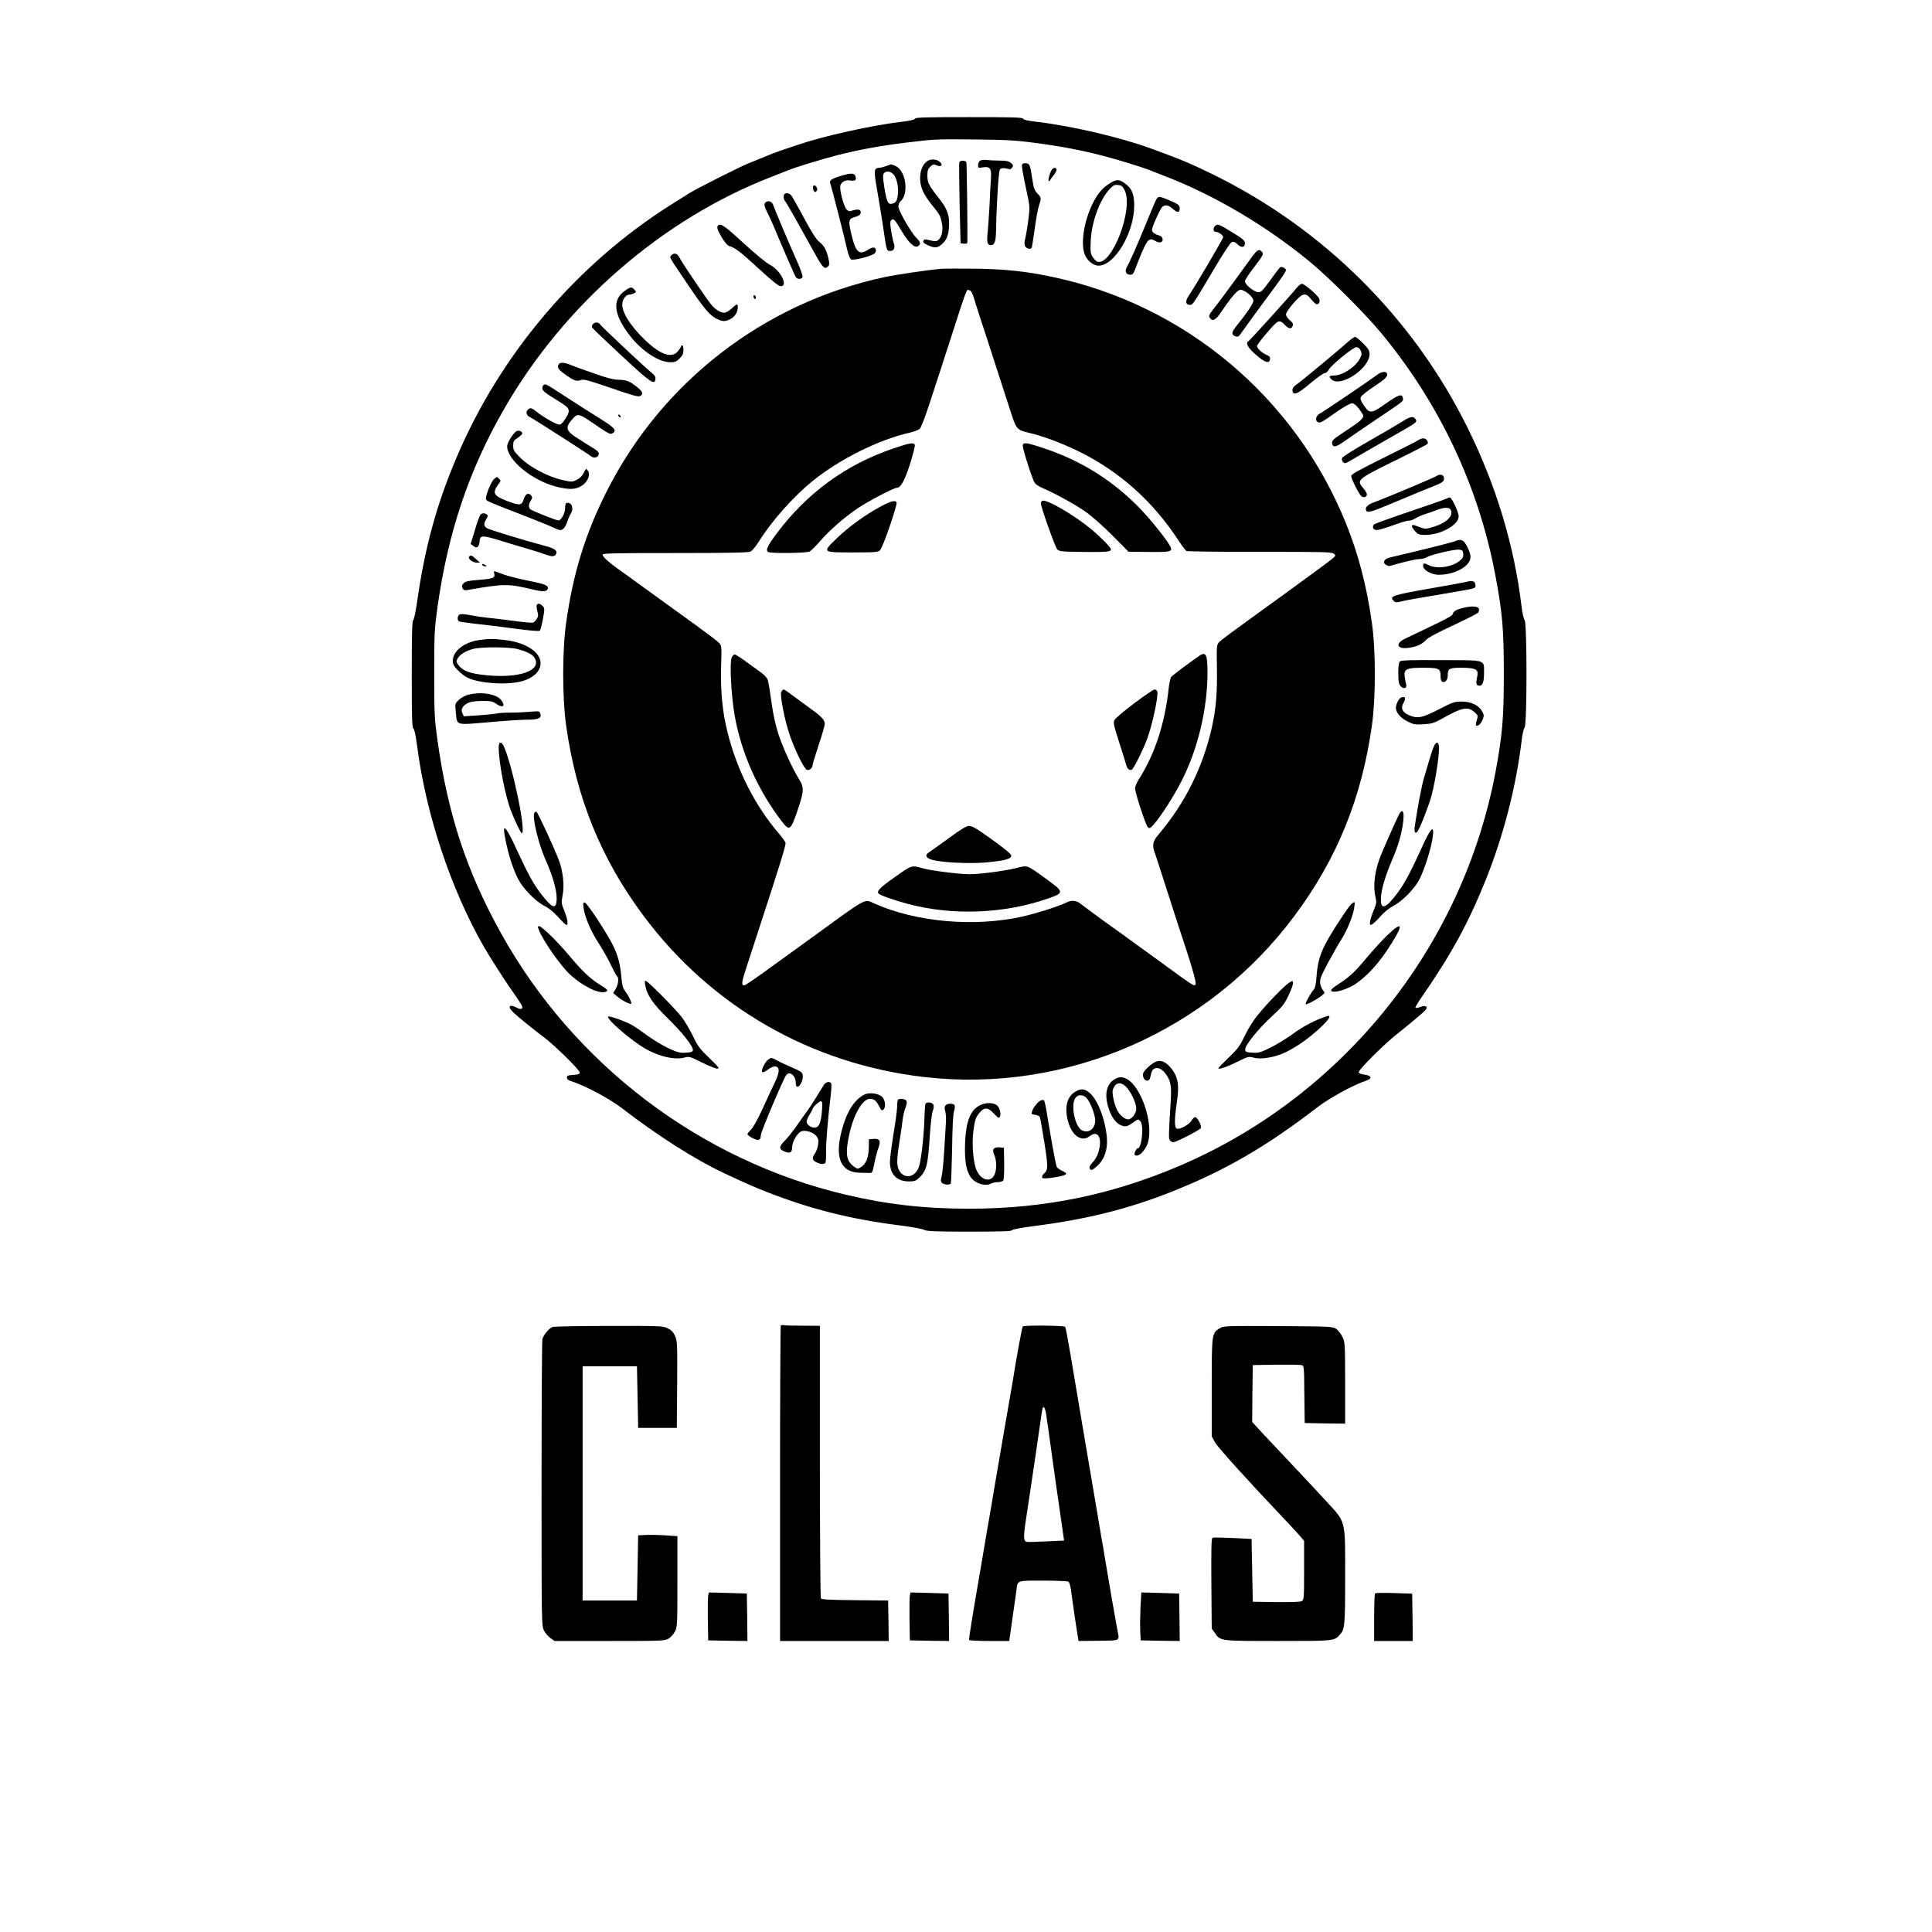 <?xml version="1.0" standalone="no"?>
<!DOCTYPE svg PUBLIC "-//W3C//DTD SVG 20010904//EN"
 "http://www.w3.org/TR/2001/REC-SVG-20010904/DTD/svg10.dtd">
<svg version="1.0" xmlns="http://www.w3.org/2000/svg"
 width="1600pt" height="1600pt" viewBox="0 0 1600 1600"
 preserveAspectRatio="xMidYMid meet">

<g transform="translate(0,1600) scale(0.1,-0.1)"
fill="#000000" stroke="none">
<path d="M7577 15017 c-3 -9 -42 -18 -114 -26 -243 -29 -646 -118 -858 -191
-49 -17 -115 -39 -145 -49 -30 -10 -89 -33 -130 -50 -41 -18 -100 -41 -130
-53 -61 -23 -435 -212 -490 -247 -19 -12 -87 -55 -151 -95 -780 -491 -1416
-1239 -1778 -2095 -167 -392 -265 -752 -329 -1211 -11 -74 -25 -136 -31 -138
-8 -3 -11 -127 -11 -444 0 -363 2 -443 14 -452 8 -7 20 -60 30 -141 74 -571
279 -1187 554 -1667 40 -70 157 -254 205 -323 111 -159 121 -175 110 -186 -8
-8 -20 -6 -41 5 -66 34 -83 11 -29 -40 37 -36 166 -140 251 -204 91 -68 296
-270 296 -291 0 -15 -9 -18 -52 -21 -45 -3 -53 -6 -53 -22 0 -13 10 -22 30
-28 109 -33 317 -143 422 -223 306 -235 608 -427 848 -540 182 -85 242 -112
365 -160 361 -141 699 -225 1105 -275 88 -11 173 -27 188 -35 24 -12 88 -15
377 -15 256 0 349 3 352 12 3 7 73 20 179 34 486 62 856 160 1274 339 377 161
690 349 1075 645 100 77 303 188 403 220 53 17 47 43 -12 50 -25 3 -46 11 -49
18 -6 20 216 241 334 332 49 38 172 140 203 169 26 24 31 35 23 43 -9 9 -21 9
-48 -1 -19 -7 -38 -10 -42 -7 -3 3 21 45 54 92 244 351 390 620 533 979 143
359 247 762 292 1138 6 55 18 104 25 112 21 20 21 870 0 890 -7 8 -19 57 -25
112 -61 506 -210 1001 -446 1478 -449 910 -1191 1649 -2107 2099 -193 94 -256
121 -513 215 -249 92 -664 189 -948 222 -72 8 -111 17 -114 26 -4 11 -86 13
-448 13 -362 0 -444 -2 -448 -13z m998 -201 c210 -27 380 -60 555 -105 113
-29 341 -99 390 -120 14 -6 67 -26 118 -46 415 -159 846 -413 1211 -714 159
-131 457 -429 587 -586 486 -588 808 -1269 947 -2005 59 -310 71 -447 71 -820
0 -373 -12 -509 -70 -820 -274 -1442 -1258 -2670 -2604 -3250 -570 -245 -1129
-360 -1755 -360 -371 0 -683 36 -1025 117 -1202 285 -2245 1077 -2849 2161
-287 516 -442 987 -529 1607 -24 176 -26 215 -26 545 0 330 2 369 26 545 87
622 260 1139 551 1645 498 868 1309 1573 2212 1924 66 26 131 52 145 57 54 23
281 92 405 124 180 46 369 80 570 104 235 29 243 29 580 26 251 -3 331 -7 490
-29z"/>
<path d="M7674 14662 c-35 -28 -54 -76 -54 -139 0 -72 28 -134 100 -223 63
-78 67 -85 79 -142 13 -56 4 -111 -21 -138 -21 -22 -29 -22 -99 -5 -19 5 -28
2 -32 -10 -5 -12 4 -21 36 -35 58 -27 81 -25 120 10 40 35 57 85 57 171 0 78
-21 128 -89 213 -77 97 -91 125 -91 182 0 41 5 55 25 74 22 21 28 22 51 11 40
-18 57 4 25 30 -29 24 -79 24 -107 1z"/>
<path d="M8118 14670 c-10 -6 -18 -23 -18 -37 0 -24 2 -25 39 -19 62 10 74 -9
67 -103 -3 -42 -8 -137 -11 -211 -4 -74 -11 -173 -15 -219 -10 -86 -4 -111 26
-111 31 0 41 28 43 123 4 230 21 489 32 504 12 13 37 14 77 2 8 -2 19 4 25 14
10 15 8 22 -12 38 -18 15 -39 19 -95 19 -39 0 -87 3 -106 5 -19 3 -43 1 -52
-5z"/>
<path d="M7945 14657 c-3 -7 -2 -161 2 -342 l8 -330 28 -3 c17 -2 27 1 28 10
3 58 -4 653 -8 664 -6 17 -52 18 -58 1z"/>
<path d="M8464 14637 c-4 -13 5 -68 51 -284 13 -65 13 -84 0 -185 -9 -62 -20
-130 -26 -150 -7 -26 -6 -44 1 -58 11 -20 44 -27 54 -12 2 4 14 75 25 157 11
83 27 170 36 194 20 59 19 65 -13 98 -23 23 -31 43 -41 108 -20 132 -23 140
-54 143 -17 2 -29 -2 -33 -11z"/>
<path d="M7340 14625 c-19 -7 -45 -14 -56 -14 -47 -2 -49 -21 -21 -179 14 -81
35 -210 47 -287 32 -219 32 -220 56 -223 33 -5 50 23 37 61 -6 18 -17 65 -23
105 -9 57 -9 76 0 87 18 21 30 8 85 -85 57 -97 107 -145 135 -130 28 15 25 36
-9 68 -43 40 -151 228 -151 261 0 16 7 34 16 42 74 61 47 258 -41 295 -19 8
-36 14 -37 13 -2 0 -19 -7 -38 -14z m58 -68 c31 -32 47 -119 36 -182 -8 -41
-14 -51 -36 -59 -42 -15 -53 3 -73 124 -14 88 -15 113 -5 125 18 22 53 18 78
-8z"/>
<path d="M8713 14598 c-16 -20 -36 -89 -28 -96 4 -4 10 -1 12 6 3 7 16 26 29
41 13 16 24 36 24 45 0 19 -23 21 -37 4z"/>
<path d="M6965 14544 c-81 -25 -99 -38 -89 -64 11 -29 113 -428 139 -543 9
-42 24 -81 32 -85 21 -13 182 30 199 52 15 22 8 46 -15 46 -9 0 -29 -9 -46
-20 -70 -46 -100 -17 -134 129 -28 117 -25 129 35 146 27 7 40 17 42 32 4 27
-18 34 -63 21 -31 -10 -38 -9 -54 8 -25 26 -62 171 -51 200 12 31 44 46 84 39
37 -7 51 4 41 34 -9 29 -34 30 -120 5z"/>
<path d="M9190 14481 c-63 -39 -103 -88 -145 -175 -67 -141 -94 -308 -65 -404
17 -55 71 -102 117 -102 135 0 297 275 296 500 0 93 -20 140 -75 180 -51 37
-71 37 -128 1z m123 -55 c79 -153 -108 -639 -228 -592 -8 3 -24 20 -36 38 -18
29 -20 45 -16 133 7 155 72 336 154 426 31 34 41 40 71 37 29 -3 38 -9 55 -42z"/>
<path d="M6736 14461 c-9 -14 2 -51 15 -51 5 0 12 7 16 16 7 19 -21 51 -31 35z"/>
<path d="M6497 14393 c-12 -11 -8 -46 7 -62 12 -14 117 -200 255 -450 53 -96
72 -114 97 -89 14 14 15 23 4 70 -17 72 -34 102 -75 135 -25 20 -63 79 -127
198 -50 94 -98 178 -106 188 -15 17 -43 23 -55 10z"/>
<path d="M9582 14358 c-10 -13 -24 -46 -107 -248 -59 -145 -123 -289 -143
-322 -20 -35 -7 -63 29 -63 18 0 26 9 38 40 8 22 27 72 43 110 60 146 74 160
127 129 35 -21 64 -12 59 18 -2 14 -13 24 -31 29 -35 9 -57 27 -57 46 0 25 70
177 87 191 26 19 50 14 87 -19 38 -33 56 -31 56 6 0 27 -13 36 -100 72 -63 26
-74 28 -88 11z"/>
<path d="M6347 14329 c-23 -13 -22 -31 9 -92 15 -29 39 -81 54 -117 77 -185
173 -406 182 -417 14 -18 47 -16 54 2 4 8 -16 66 -44 128 -70 157 -189 438
-197 465 -8 29 -35 43 -58 31z"/>
<path d="M5947 14133 c-14 -13 -6 -38 31 -100 20 -34 46 -65 57 -69 54 -16 92
-45 243 -184 117 -107 170 -150 188 -150 64 0 -2 132 -88 176 -32 16 -119 88
-220 180 -152 141 -191 168 -211 147z"/>
<path d="M10062 14128 c-18 -18 -15 -48 6 -48 23 0 62 -28 62 -44 0 -13 -234
-410 -288 -489 -28 -42 -23 -72 13 -72 23 0 26 5 190 282 86 146 145 235 157
239 14 4 28 -2 47 -20 32 -31 61 -26 61 10 0 24 -22 41 -158 122 -58 35 -72
38 -90 20z"/>
<path d="M10372 13878 c-21 -29 -94 -129 -162 -223 -68 -93 -142 -192 -164
-219 -31 -38 -37 -52 -29 -65 23 -37 49 -25 97 46 84 125 135 183 159 183 36
0 107 -59 107 -90 0 -23 -54 -103 -146 -217 -36 -44 -37 -68 -1 -79 15 -5 25
-1 35 12 82 116 205 283 284 389 54 72 98 138 98 147 0 17 -33 33 -49 24 -5
-3 -41 -51 -81 -106 -61 -85 -75 -100 -99 -100 -33 0 -111 63 -111 90 0 10 28
55 63 100 91 120 94 125 78 144 -22 26 -38 19 -79 -36z"/>
<path d="M5559 13884 c-15 -19 -27 3 130 -230 140 -208 189 -266 244 -293 52
-25 69 -26 113 -5 38 18 64 58 64 99 0 33 -5 32 -51 -10 -22 -19 -48 -35 -60
-35 -28 0 -69 23 -100 57 -31 32 -248 352 -273 401 -18 35 -45 42 -67 16z"/>
<path d="M7795 13774 c-107 -9 -366 -47 -475 -70 -997 -215 -1845 -872 -2301
-1784 -173 -345 -273 -670 -330 -1075 -33 -229 -33 -619 -1 -850 84 -602 289
-1107 642 -1580 560 -752 1389 -1228 2328 -1335 1176 -134 2349 377 3062 1335
353 473 558 978 642 1580 32 231 32 621 -1 850 -43 304 -111 564 -214 820
-423 1048 -1339 1815 -2442 2044 -214 45 -382 62 -625 66 -129 1 -257 1 -285
-1z m239 -180 c9 -3 23 -32 32 -63 9 -31 33 -108 54 -171 21 -63 82 -250 135
-415 53 -165 111 -341 127 -392 35 -105 45 -116 142 -138 109 -25 265 -83 401
-149 341 -166 621 -414 834 -741 29 -44 59 -84 67 -88 7 -4 281 -8 607 -7 520
0 595 -1 612 -15 20 -15 19 -16 -15 -45 -19 -17 -197 -147 -395 -291 -519
-376 -520 -377 -541 -400 -18 -20 -19 -35 -16 -208 4 -209 -8 -347 -43 -501
-74 -323 -218 -614 -426 -863 -67 -79 -72 -101 -39 -189 10 -29 53 -161 95
-293 42 -132 85 -265 95 -295 102 -303 152 -472 141 -483 -15 -15 -2 -24 -339
222 -155 113 -296 215 -312 226 -60 41 -276 200 -303 222 -32 26 -75 30 -115
9 -59 -30 -243 -89 -367 -117 -397 -88 -875 -46 -1223 108 -89 39 -46 62 -533
-292 -68 -49 -216 -156 -328 -237 -111 -82 -209 -148 -216 -148 -28 0 -25 22
21 162 26 79 63 195 84 258 198 605 240 743 235 761 -4 11 -25 41 -47 67 -202
233 -354 530 -433 848 -43 171 -59 342 -53 550 5 159 4 167 -16 189 -11 13
-97 78 -191 146 -93 67 -269 195 -390 282 -121 88 -242 176 -270 195 -66 47
-115 93 -115 109 0 11 113 13 600 13 433 0 606 3 624 12 15 6 46 44 71 84 106
170 285 371 445 501 223 180 545 341 800 399 37 8 76 23 87 33 11 11 43 93 77
197 32 99 75 231 96 294 21 63 72 223 115 355 74 233 100 305 109 305 2 0 11
-3 20 -6z"/>
<path d="M7398 12286 c-392 -133 -713 -367 -966 -704 -77 -104 -93 -139 -71
-153 22 -14 320 -10 345 4 12 7 51 46 87 87 80 92 199 196 315 274 82 55 294
166 318 166 33 0 65 57 110 196 25 79 43 151 40 159 -8 23 -40 18 -178 -29z"/>
<path d="M8470 12308 c0 -29 79 -277 98 -305 7 -12 33 -30 55 -40 111 -47 281
-140 367 -201 54 -38 151 -124 225 -199 l131 -132 167 -2 c181 -2 199 2 180
43 -26 55 -176 242 -273 338 -221 222 -479 380 -779 479 -144 48 -171 51 -171
19z"/>
<path d="M8633 11853 c-7 -3 -13 -12 -13 -21 1 -35 119 -365 136 -382 17 -17
41 -19 220 -21 192 -2 224 1 224 22 0 15 -79 96 -160 164 -145 120 -369 251
-407 238z"/>
<path d="M7287 11802 c-123 -67 -257 -164 -355 -258 -125 -120 -125 -119 130
-119 185 0 208 2 226 18 23 21 147 381 137 397 -12 20 -52 9 -138 -38z"/>
<path d="M9937 10572 c-55 -36 -225 -163 -237 -177 -7 -8 -16 -50 -21 -92 -32
-296 -115 -549 -249 -759 -16 -26 -30 -59 -30 -72 0 -38 89 -309 107 -324 13
-11 21 -7 50 27 61 70 167 236 230 361 133 260 212 592 213 890 0 150 -12 179
-63 146z"/>
<path d="M6059 10553 c-18 -45 -3 -317 25 -478 55 -312 195 -625 393 -880 61
-79 70 -73 125 85 57 165 59 199 16 266 -53 84 -136 264 -173 379 -23 73 -43
162 -57 265 -11 85 -25 167 -30 181 -5 15 -31 42 -56 60 -26 18 -82 59 -126
91 -43 32 -85 58 -92 58 -8 0 -19 -12 -25 -27z"/>
<path d="M6470 10270 c-13 -25 28 -235 70 -357 46 -132 120 -282 143 -289 21
-7 47 17 47 43 0 7 23 81 50 164 28 83 50 161 50 173 0 34 -24 60 -118 128
-48 34 -115 84 -150 110 -35 27 -67 48 -72 48 -5 0 -14 -9 -20 -20z"/>
<path d="M9395 10177 c-82 -61 -156 -124 -164 -138 -13 -23 -10 -38 37 -185
28 -87 54 -171 58 -186 7 -33 26 -50 46 -43 15 6 91 157 128 255 43 115 96
363 84 394 -3 9 -14 16 -23 16 -9 0 -83 -51 -166 -113z"/>
<path d="M7855 9057 c-78 -56 -151 -109 -165 -118 -32 -21 -21 -45 27 -59 83
-23 299 -34 441 -23 158 14 217 29 217 57 0 12 -51 55 -158 132 -123 89 -166
114 -190 114 -24 0 -66 -25 -172 -103z"/>
<path d="M7413 8738 c-127 -89 -156 -119 -136 -139 14 -14 127 -54 235 -83
374 -101 804 -85 1173 45 129 45 128 53 -22 161 -165 119 -150 113 -246 89
-92 -23 -303 -51 -387 -51 -81 0 -306 28 -375 46 -110 30 -99 33 -242 -68z"/>
<path d="M10735 13612 c-41 -52 -382 -429 -395 -437 -27 -17 -8 -53 61 -113
75 -66 111 -77 117 -36 2 16 -5 25 -27 34 -39 16 -81 55 -81 74 0 15 125 165
160 193 24 19 40 15 70 -17 33 -35 56 -38 66 -8 5 17 -1 27 -25 47 -18 15 -31
35 -31 48 0 12 27 52 62 92 76 87 100 92 148 31 17 -22 38 -40 46 -40 19 0 29
27 18 49 -14 28 -122 121 -142 121 -9 0 -30 -17 -47 -38z"/>
<path d="M5171 13589 c-105 -75 -87 -202 52 -377 96 -122 236 -212 328 -212
39 0 52 5 78 32 24 24 31 41 31 70 0 21 -4 38 -10 38 -5 0 -10 -4 -10 -9 0 -5
-12 -23 -26 -40 -51 -61 -143 -30 -271 92 -127 121 -202 244 -188 311 7 37 32
66 57 66 11 0 28 5 39 11 20 10 20 11 3 30 -23 26 -34 24 -83 -12z"/>
<path d="M6240 13546 c0 -8 5 -18 10 -21 6 -3 10 1 10 9 0 8 -4 18 -10 21 -5
3 -10 -1 -10 -9z"/>
<path d="M4909 13314 c-8 -10 -10 -20 -3 -29 5 -8 114 -112 243 -232 239 -222
273 -246 279 -193 2 20 -6 33 -35 56 -57 46 -405 373 -421 395 -16 23 -45 25
-63 3z"/>
<path d="M11167 13172 c-72 -65 -401 -338 -429 -356 -30 -19 -40 -39 -32 -61
12 -30 46 -13 145 70 56 47 109 85 120 85 10 0 25 12 33 28 20 38 202 187 229
187 14 0 27 -10 35 -27 11 -24 11 -33 -4 -63 -33 -71 -143 -144 -216 -145 -42
0 -47 -9 -20 -33 75 -68 314 92 314 210 0 29 -9 45 -53 89 -29 30 -59 54 -66
54 -8 0 -32 -17 -56 -38z"/>
<path d="M4632 12988 c-23 -23 -12 -46 37 -81 81 -59 104 -68 138 -55 26 10
55 2 252 -65 175 -61 227 -75 242 -67 29 16 23 35 -23 73 -64 51 -87 60 -153
62 -45 1 -98 14 -210 54 -82 29 -164 58 -180 65 -51 22 -89 28 -103 14z"/>
<path d="M11405 12896 c-51 -39 -443 -305 -475 -321 -34 -18 -42 -61 -13 -72
18 -7 24 -4 158 90 53 37 108 67 121 67 16 0 34 -14 59 -46 19 -26 35 -51 35
-56 0 -25 -29 -51 -140 -123 -107 -70 -121 -82 -118 -105 5 -39 31 -35 105 18
37 27 156 108 263 180 232 156 222 148 218 175 -5 39 -36 29 -137 -42 -123
-88 -138 -89 -185 -20 -28 42 -33 56 -25 73 6 11 55 50 109 86 95 62 119 87
105 110 -11 17 -49 11 -80 -14z"/>
<path d="M4502 12811 c-8 -4 -12 -19 -10 -31 2 -16 28 -38 93 -77 110 -67 125
-80 125 -108 0 -28 -50 -104 -73 -111 -19 -6 -126 53 -194 107 -39 32 -53 35
-71 17 -20 -20 -13 -47 16 -62 39 -20 484 -305 504 -323 24 -21 62 -13 66 14
3 17 -7 28 -40 49 -24 14 -80 49 -125 78 -109 67 -117 95 -49 169 42 46 48 45
198 -58 91 -63 112 -74 128 -65 42 23 23 46 -97 121 -65 40 -190 120 -278 177
-180 117 -175 115 -193 103z"/>
<path d="M5120 12561 c0 -5 5 -13 10 -16 6 -3 10 -2 10 4 0 5 -4 13 -10 16 -5
3 -10 2 -10 -4z"/>
<path d="M11618 12512 c-31 -20 -155 -93 -277 -162 -130 -74 -223 -133 -227
-144 -3 -10 0 -25 9 -33 14 -14 21 -12 74 20 32 19 157 92 278 161 268 152
263 149 249 173 -17 29 -45 25 -106 -15z"/>
<path d="M4277 12429 c-27 -16 -77 -96 -77 -125 0 -113 206 -283 406 -334 91
-23 143 -25 187 -6 66 28 104 100 74 140 -13 18 -15 17 -33 -20 -13 -26 -32
-45 -58 -58 -37 -18 -42 -18 -115 -2 -116 25 -270 105 -348 181 -57 57 -63 66
-63 104 0 36 4 44 35 63 19 13 37 29 39 35 7 18 -26 33 -47 22z"/>
<path d="M11746 12355 c-10 -8 -139 -73 -287 -146 -206 -102 -269 -137 -269
-151 0 -24 64 -150 84 -167 19 -16 46 -7 46 15 0 9 -13 32 -30 51 -59 67 -49
75 258 226 147 72 270 135 274 141 11 17 -11 46 -35 46 -12 0 -30 -7 -41 -15z"/>
<path d="M11895 12057 c-21 -14 -415 -180 -517 -217 -56 -21 -78 -46 -62 -71
10 -17 47 -6 184 51 212 89 292 122 375 155 64 25 81 36 83 55 6 36 -28 51
-63 27z"/>
<path d="M4092 12033 c-28 -24 -77 -152 -66 -170 10 -15 24 -21 324 -137 107
-42 213 -85 235 -96 22 -11 47 -20 56 -20 22 0 44 28 59 75 7 22 19 49 26 60
21 29 17 72 -6 85 -29 15 -40 5 -40 -38 0 -42 -32 -102 -55 -102 -18 0 -215
78 -232 92 -18 14 -16 44 3 73 13 20 14 28 4 40 -23 28 -47 18 -62 -27 -17
-55 -32 -57 -136 -18 -115 44 -127 67 -76 137 22 29 23 33 8 47 -19 20 -17 20
-42 -1z"/>
<path d="M11980 11871 c-8 -5 -145 -53 -305 -107 -159 -54 -293 -102 -297
-108 -13 -18 -9 -36 9 -43 18 -7 48 1 177 46 48 18 95 31 105 29 9 -1 32 7 51
18 19 12 53 27 75 34 22 6 69 23 105 37 79 29 120 22 120 -23 0 -42 -54 -87
-139 -114 -73 -23 -76 -23 -120 -7 -62 23 -63 24 -68 11 -2 -6 10 -25 26 -43
26 -28 35 -31 88 -31 125 1 273 83 273 153 0 36 -57 157 -73 157 -7 0 -19 -5
-27 -9z"/>
<path d="M3982 11741 c-7 -4 -29 -61 -48 -127 l-36 -119 23 -17 c28 -24 47 -9
51 40 4 51 21 51 175 4 70 -22 171 -52 223 -67 52 -15 119 -36 148 -47 55 -21
78 -19 89 8 9 25 -18 44 -93 63 -167 44 -461 134 -481 147 -28 17 -29 36 -6
75 16 26 16 31 3 39 -18 12 -31 12 -48 1z"/>
<path d="M12055 11520 c-19 -9 -184 -51 -410 -105 -60 -14 -123 -29 -139 -33
-42 -10 -57 -39 -31 -58 11 -8 27 -13 35 -11 117 34 215 57 244 57 20 0 47 6
59 14 31 21 230 68 269 64 29 -3 33 -7 36 -34 2 -25 -3 -37 -28 -57 -64 -54
-191 -72 -259 -37 -31 16 -40 17 -44 6 -15 -38 58 -86 130 -86 95 0 192 37
237 90 33 40 32 71 -2 140 -28 58 -53 70 -97 50z"/>
<path d="M3884 11388 c-10 -16 33 -48 65 -48 l26 1 -33 29 c-35 33 -47 36 -58
18z"/>
<path d="M3995 11320 c3 -5 14 -10 23 -10 15 0 15 2 2 10 -20 13 -33 13 -25 0z"/>
<path d="M4093 11251 c9 -36 -8 -44 -125 -53 -94 -8 -116 -13 -130 -30 -14
-15 -15 -24 -7 -40 8 -16 18 -19 42 -14 302 53 336 53 539 4 88 -21 116 -19
125 8 8 24 -25 38 -158 64 -79 16 -175 40 -213 54 -82 31 -80 31 -73 7z"/>
<path d="M12151 11183 c-8 -3 -147 -29 -309 -57 -312 -54 -339 -64 -300 -102
14 -14 23 -15 62 -5 44 11 106 22 421 75 208 36 197 32 193 64 -2 21 -9 27
-28 29 -14 1 -31 -1 -39 -4z"/>
<path d="M4445 10990 c-3 -5 -1 -28 5 -51 9 -34 8 -45 -5 -65 -9 -14 -23 -28
-30 -30 -8 -3 -83 3 -167 15 -84 11 -182 23 -218 26 -36 4 -98 13 -139 21 -55
10 -78 11 -88 3 -16 -14 -17 -45 -2 -55 6 -3 68 -12 137 -20 70 -7 216 -25
325 -40 119 -16 202 -23 208 -17 5 5 16 48 25 96 15 83 15 89 -1 107 -20 22
-40 26 -50 10z"/>
<path d="M12135 10970 c-66 -14 -97 -29 -103 -52 -5 -20 -34 -35 -399 -209
-79 -38 -64 -85 25 -75 70 8 120 30 152 66 16 19 93 60 222 120 109 51 202 98
209 106 6 7 9 21 7 31 -4 21 -49 26 -113 13z"/>
<path d="M3965 10699 c-122 -18 -215 -92 -215 -171 0 -29 8 -45 43 -80 23 -24
59 -51 80 -61 96 -46 311 -61 436 -32 113 27 180 96 166 171 -15 84 -134 155
-290 173 -102 12 -135 12 -220 0z m320 -74 c82 -22 127 -45 144 -76 57 -103
-129 -168 -401 -141 -135 13 -195 35 -232 85 -19 26 -19 30 -6 54 18 33 68 63
129 79 68 18 294 17 366 -1z"/>
<path d="M11593 10522 c-9 -9 -13 -41 -13 -97 0 -66 4 -88 18 -106 24 -29 58
-20 47 14 -3 12 -9 41 -12 63 -8 63 14 74 150 74 134 0 147 -6 147 -66 0 -31
5 -46 15 -50 25 -10 45 16 45 55 0 55 12 61 115 61 111 0 141 -14 130 -64 -13
-63 -11 -80 9 -84 32 -7 46 25 46 103 0 115 26 107 -355 108 -261 2 -331 -1
-342 -11z"/>
<path d="M3876 10246 c-27 -8 -61 -26 -78 -44 -30 -29 -30 -31 -23 -100 11
-113 -8 -107 273 -83 133 12 277 21 320 21 90 0 119 13 107 49 -7 23 -9 23
-92 16 -47 -4 -119 -7 -161 -7 -43 1 -95 -3 -117 -8 -22 -4 -91 -11 -152 -15
l-112 -7 -12 25 c-14 32 0 61 44 84 23 12 56 17 117 18 73 0 90 -3 117 -22 56
-41 84 -22 43 30 -41 51 -167 71 -274 43z"/>
<path d="M11602 10223 c-17 -7 -42 -57 -42 -84 0 -40 38 -84 95 -113 50 -26
63 -28 134 -24 67 4 87 10 147 43 174 98 219 107 275 57 31 -27 31 -30 19 -66
-6 -20 -9 -40 -6 -43 12 -12 38 9 53 44 14 35 14 40 -3 72 -28 51 -92 81 -170
81 -58 0 -73 -5 -189 -65 -141 -72 -178 -79 -252 -45 -51 23 -65 58 -39 101
22 38 13 56 -22 42z"/>
<path d="M4130 9811 c0 -124 54 -403 101 -524 36 -93 82 -187 90 -187 40 0
-77 561 -148 718 -21 45 -43 42 -43 -7z"/>
<path d="M11877 9823 c-8 -16 -24 -62 -36 -103 -12 -41 -33 -111 -46 -155 -21
-68 -56 -253 -79 -412 -6 -43 4 -62 22 -40 21 26 92 207 117 297 37 140 72
383 60 421 -9 27 -22 24 -38 -8z"/>
<path d="M4424 9265 c-16 -42 38 -263 96 -390 54 -119 90 -243 90 -311 0 -102
-33 -93 -133 38 -62 82 -105 161 -196 358 -61 133 -94 190 -105 179 -10 -9 21
-162 53 -263 16 -52 44 -124 63 -158 42 -80 147 -186 218 -221 36 -18 75 -50
113 -92 32 -36 62 -65 68 -65 17 0 9 49 -17 116 -26 63 -26 69 -14 134 15 78
2 198 -31 284 -40 107 -176 400 -187 404 -7 2 -15 -4 -18 -13z"/>
<path d="M11593 9268 c-9 -13 -82 -173 -150 -333 -56 -131 -75 -262 -52 -362
10 -43 9 -54 -13 -108 -14 -33 -28 -75 -31 -92 -10 -51 14 -41 79 31 35 41 77
75 110 92 65 33 154 118 204 195 41 64 102 243 122 356 22 132 -8 110 -87 -65
-110 -242 -157 -325 -235 -420 -77 -94 -111 -91 -103 11 6 75 38 179 92 306
48 110 77 208 90 304 12 86 1 121 -26 85z"/>
<path d="M4833 8481 c9 -74 60 -194 129 -299 33 -52 78 -131 99 -177 22 -46
44 -87 49 -90 17 -11 11 -69 -11 -104 l-21 -35 33 -28 c44 -36 113 -71 117
-59 4 12 -23 66 -53 106 -17 23 -24 50 -29 113 -10 112 -29 182 -74 272 -52
102 -206 336 -227 344 -16 6 -17 1 -12 -43z"/>
<path d="M11191 8513 c-26 -23 -173 -248 -216 -333 -46 -90 -64 -160 -72 -265
-4 -64 -11 -96 -23 -110 -27 -31 -73 -115 -67 -121 7 -7 92 38 132 70 29 23
29 24 12 44 -10 11 -21 38 -24 59 -4 33 5 56 64 168 39 72 88 159 111 194 47
73 97 194 107 264 8 52 6 55 -24 30z"/>
<path d="M4465 8293 c39 -93 177 -290 254 -362 104 -97 242 -165 296 -145 25
10 18 20 -44 57 -83 52 -149 114 -257 243 -101 121 -228 244 -250 244 -12 0
-12 -6 1 -37z"/>
<path d="M11487 8253 c-44 -43 -122 -128 -173 -190 -98 -117 -142 -157 -237
-218 -32 -20 -56 -42 -54 -48 7 -21 79 -8 156 28 93 44 210 159 300 293 147
220 151 272 8 135z"/>
<path d="M5343 7844 c14 -84 61 -154 190 -280 123 -121 211 -233 205 -263 -2
-12 -18 -17 -59 -19 -49 -3 -69 3 -144 37 -48 23 -126 70 -174 105 -47 35
-103 73 -123 85 -62 34 -192 81 -201 72 -19 -19 194 -202 313 -269 110 -62
237 -91 315 -71 44 11 48 10 148 -40 57 -28 114 -51 128 -51 20 0 11 13 -67
88 -80 77 -97 100 -136 183 -25 52 -66 121 -91 154 -47 62 -262 281 -293 298
-15 9 -16 6 -11 -29z"/>
<path d="M10675 7861 c-38 -24 -173 -162 -254 -261 -38 -45 -82 -114 -111
-175 -42 -88 -58 -110 -134 -183 -47 -45 -86 -85 -86 -88 0 -14 69 9 156 52
90 45 95 46 136 35 52 -15 150 -2 231 30 101 40 232 131 340 236 60 59 74 90
35 77 -90 -28 -199 -85 -279 -145 -52 -38 -136 -89 -186 -114 -83 -41 -99 -46
-150 -43 -50 3 -58 6 -61 24 -5 33 103 168 218 274 89 82 106 103 141 176 22
46 39 93 37 104 -3 20 -3 20 -33 1z"/>
<path d="M6361 7224 c-21 -15 -51 -70 -51 -94 0 -17 20 -11 55 16 20 15 44 24
57 22 37 -5 35 -49 -5 -132 -19 -39 -65 -137 -101 -217 -40 -86 -79 -158 -97
-175 -16 -15 -29 -31 -29 -36 0 -13 63 -48 86 -48 18 0 22 7 26 43 5 38 186
464 210 495 29 34 78 -7 78 -65 0 -22 5 -33 15 -33 21 0 47 55 43 92 -3 27
-10 33 -83 65 -44 19 -101 45 -126 59 -56 29 -49 28 -78 8z"/>
<path d="M9565 7204 c-38 -19 -92 -71 -98 -93 -7 -28 11 -61 32 -61 14 0 23 9
27 28 12 54 16 62 34 72 27 14 63 -2 93 -42 41 -56 50 -100 43 -217 -19 -305
-19 -320 -6 -336 7 -8 19 -15 26 -15 24 0 223 103 229 118 7 20 -26 86 -45 90
-8 1 -23 -11 -32 -28 -19 -33 -97 -76 -122 -67 -21 8 -21 78 1 224 19 133 10
196 -37 262 -49 67 -98 90 -145 65z"/>
<path d="M9223 7057 c-58 -39 -75 -115 -49 -212 25 -95 72 -158 128 -170 24
-6 39 -1 75 24 51 36 47 35 67 15 31 -31 12 -224 -22 -224 -11 0 -33 -46 -25
-54 27 -27 94 38 112 110 41 164 -60 458 -180 520 -38 19 -68 17 -106 -9z
m104 -59 c41 -42 83 -133 83 -179 0 -41 -37 -89 -68 -89 -28 0 -70 36 -91 78
-24 47 -44 143 -35 168 22 61 65 69 111 22z"/>
<path d="M6825 7018 c-9 -13 -36 -57 -61 -98 -25 -41 -57 -91 -72 -111 -15
-20 -55 -76 -89 -125 -34 -49 -80 -107 -102 -129 -51 -49 -52 -71 -7 -90 48
-20 66 -11 66 33 0 45 43 120 77 133 34 13 99 -8 124 -40 17 -21 19 -34 14
-71 -3 -25 -15 -57 -26 -72 -26 -37 -24 -55 11 -73 35 -18 66 -19 76 -4 4 7 6
46 5 87 -2 69 15 277 39 474 5 43 7 85 4 93 -9 22 -41 18 -59 -7z m-18 -219
c-8 -94 -23 -133 -55 -137 -31 -5 -72 23 -72 48 0 11 11 38 25 60 14 22 25 43
25 47 0 13 54 63 68 63 12 0 14 -14 9 -81z"/>
<path d="M8899 6955 c-66 -43 -85 -133 -52 -248 31 -113 113 -167 176 -117 71
56 109 -14 73 -135 -8 -26 -29 -63 -47 -81 -20 -20 -29 -39 -26 -48 10 -24 24
-19 68 22 56 53 83 134 76 227 -12 150 -74 314 -142 373 -43 38 -76 40 -126 7z
m99 -48 c31 -32 72 -139 72 -185 0 -71 -55 -112 -111 -82 -57 31 -93 207 -54
266 20 31 64 32 93 1z"/>
<path d="M7155 6934 c-84 -46 -145 -145 -185 -300 -58 -222 -7 -341 146 -346
35 -1 74 -2 87 -2 20 -1 24 7 38 80 9 45 24 103 34 128 22 58 10 79 -43 74
l-36 -3 -1 -71 c-2 -81 -24 -136 -67 -161 -25 -16 -28 -15 -62 10 -49 38 -61
87 -47 186 31 205 114 371 186 371 34 0 53 -16 79 -68 14 -28 20 -31 32 -21
24 20 14 88 -16 110 -36 27 -108 33 -145 13z"/>
<path d="M7437 6893 c-4 -3 -7 -27 -7 -53 0 -25 -13 -128 -30 -228 -16 -101
-30 -206 -30 -235 0 -102 57 -161 157 -161 44 0 57 4 84 29 62 60 73 101 89
345 6 96 17 191 25 210 9 24 10 41 4 53 -11 19 -54 23 -64 7 -4 -6 -8 -68 -10
-138 -4 -136 -28 -344 -46 -389 -33 -87 -124 -100 -164 -23 -20 38 -19 90 4
235 11 66 22 147 26 180 4 33 13 75 21 94 18 44 18 67 -2 75 -21 8 -49 8 -57
-1z"/>
<path d="M8594 6868 c-31 -35 -41 -51 -48 -75 -6 -19 -3 -22 25 -25 18 -2 35
-10 40 -18 4 -8 21 -104 38 -212 32 -202 31 -229 -3 -257 -9 -7 -16 -20 -16
-29 0 -12 10 -13 63 -8 79 9 137 24 137 36 0 5 -15 16 -34 24 -19 8 -39 23
-45 33 -5 11 -28 129 -51 264 -52 311 -47 289 -68 289 -10 0 -27 -10 -38 -22z"/>
<path d="M8135 6855 c-95 -34 -137 -133 -143 -332 -4 -136 9 -215 45 -269 35
-54 121 -82 170 -56 12 7 37 12 56 12 19 0 39 6 45 13 6 7 9 66 8 142 l-2 130
-35 3 c-51 4 -66 -17 -45 -62 23 -50 21 -141 -5 -177 -38 -54 -110 -26 -144
55 -25 59 -37 213 -25 310 13 102 19 122 55 164 38 45 68 42 116 -10 32 -35
41 -40 49 -28 12 19 1 71 -19 92 -23 24 -80 30 -126 13z"/>
<path d="M7831 6846 c-9 -10 -10 -25 -3 -48 5 -18 8 -58 6 -88 -2 -30 -8 -136
-14 -235 -6 -99 -16 -197 -22 -217 -8 -29 -8 -41 2 -53 14 -16 65 -21 74 -6 3
5 8 134 11 288 2 172 8 290 16 311 6 18 8 39 5 47 -7 19 -60 20 -75 1z"/>
<path d="M6466 5023 c-3 -3 -6 -593 -6 -1310 l0 -1303 450 0 450 0 -2 168 -3
167 -275 3 c-204 2 -276 5 -282 15 -4 6 -8 517 -8 1135 l0 1122 -137 1 c-76 0
-147 2 -159 4 -12 3 -24 2 -28 -2z"/>
<path d="M8470 5015 c-6 -9 -54 -267 -80 -435 -5 -30 -16 -95 -25 -145 -9 -49
-32 -182 -51 -295 -19 -113 -44 -257 -55 -320 -11 -63 -24 -140 -29 -170 -4
-30 -23 -136 -40 -235 -17 -99 -36 -205 -40 -235 -5 -30 -18 -107 -29 -170
-69 -399 -99 -585 -95 -592 3 -4 79 -8 168 -8 l164 0 11 77 c6 43 18 125 26
183 9 58 18 128 22 155 11 90 -2 85 221 85 108 0 203 -4 210 -9 8 -4 17 -37
22 -72 16 -122 41 -294 52 -357 l10 -62 167 2 c189 3 173 -7 152 103 -23 123
-71 405 -96 555 -14 85 -29 178 -35 205 -5 28 -27 158 -49 290 -23 132 -70
413 -106 625 -36 212 -81 482 -101 600 -20 118 -39 218 -43 222 -10 11 -342
14 -351 3z m195 -735 c3 -25 10 -74 16 -110 5 -36 18 -130 29 -210 11 -80 24
-176 30 -215 6 -38 22 -151 36 -250 14 -99 28 -196 31 -216 l5 -37 -144 -7
c-79 -4 -153 -6 -164 -4 -32 7 -31 43 6 274 11 68 105 704 115 780 4 28 9 54
12 59 9 14 22 -16 28 -64z"/>
<path d="M4574 5010 c-27 -11 -72 -65 -82 -98 -4 -15 -7 -556 -7 -1202 0
-1172 0 -1175 21 -1215 11 -22 36 -50 54 -62 l33 -23 456 0 c435 0 457 1 488
20 18 10 41 37 53 59 19 38 20 57 20 415 l0 374 -102 7 c-57 4 -130 5 -163 3
l-60 -3 -5 -270 -5 -270 -225 0 -225 0 0 970 0 970 225 0 225 0 5 -255 5 -255
160 0 160 0 3 358 c2 336 1 361 -17 402 -14 32 -30 49 -60 64 -39 20 -55 21
-488 20 -246 0 -457 -4 -469 -9z"/>
<path d="M10103 5001 c-68 -42 -68 -41 -68 -491 l0 -405 25 -47 c21 -40 284
-331 595 -658 45 -47 95 -102 113 -123 l32 -38 0 -244 c0 -233 -1 -245 -20
-255 -12 -7 -91 -9 -212 -8 l-193 3 -5 260 -5 260 -155 8 c-85 4 -160 5 -168
2 -10 -4 -12 -76 -10 -378 l3 -374 25 -35 c46 -69 41 -68 526 -68 466 0 463 0
510 52 41 45 44 74 44 479 0 482 9 447 -159 629 -63 69 -147 159 -186 200
-106 112 -239 253 -338 359 l-87 95 2 235 3 236 190 3 c105 1 200 0 212 -3 23
-5 23 -6 25 -243 l3 -237 168 -3 167 -2 0 337 c-1 328 -1 339 -23 382 -12 25
-35 54 -50 65 -28 20 -42 21 -480 24 -435 2 -453 1 -484 -17z"/>
<path d="M5865 2788 c-3 -12 -4 -102 -3 -198 l3 -175 163 -3 162 -2 -2 196 -3
197 -157 5 -157 4 -6 -24z"/>
<path d="M7535 2788 c-3 -12 -4 -102 -3 -198 l3 -175 163 -3 162 -2 -2 196 -3
197 -157 5 -157 4 -6 -24z"/>
<path d="M9445 2688 c-3 -67 -4 -157 -2 -198 l4 -75 162 -3 161 -2 -2 196 -3
197 -156 5 -157 4 -7 -124z"/>
<path d="M11388 2804 c-5 -4 -8 -94 -8 -201 l0 -193 160 0 160 0 -2 196 -3
196 -150 5 c-82 3 -153 2 -157 -3z"/>
</g>
</svg>
